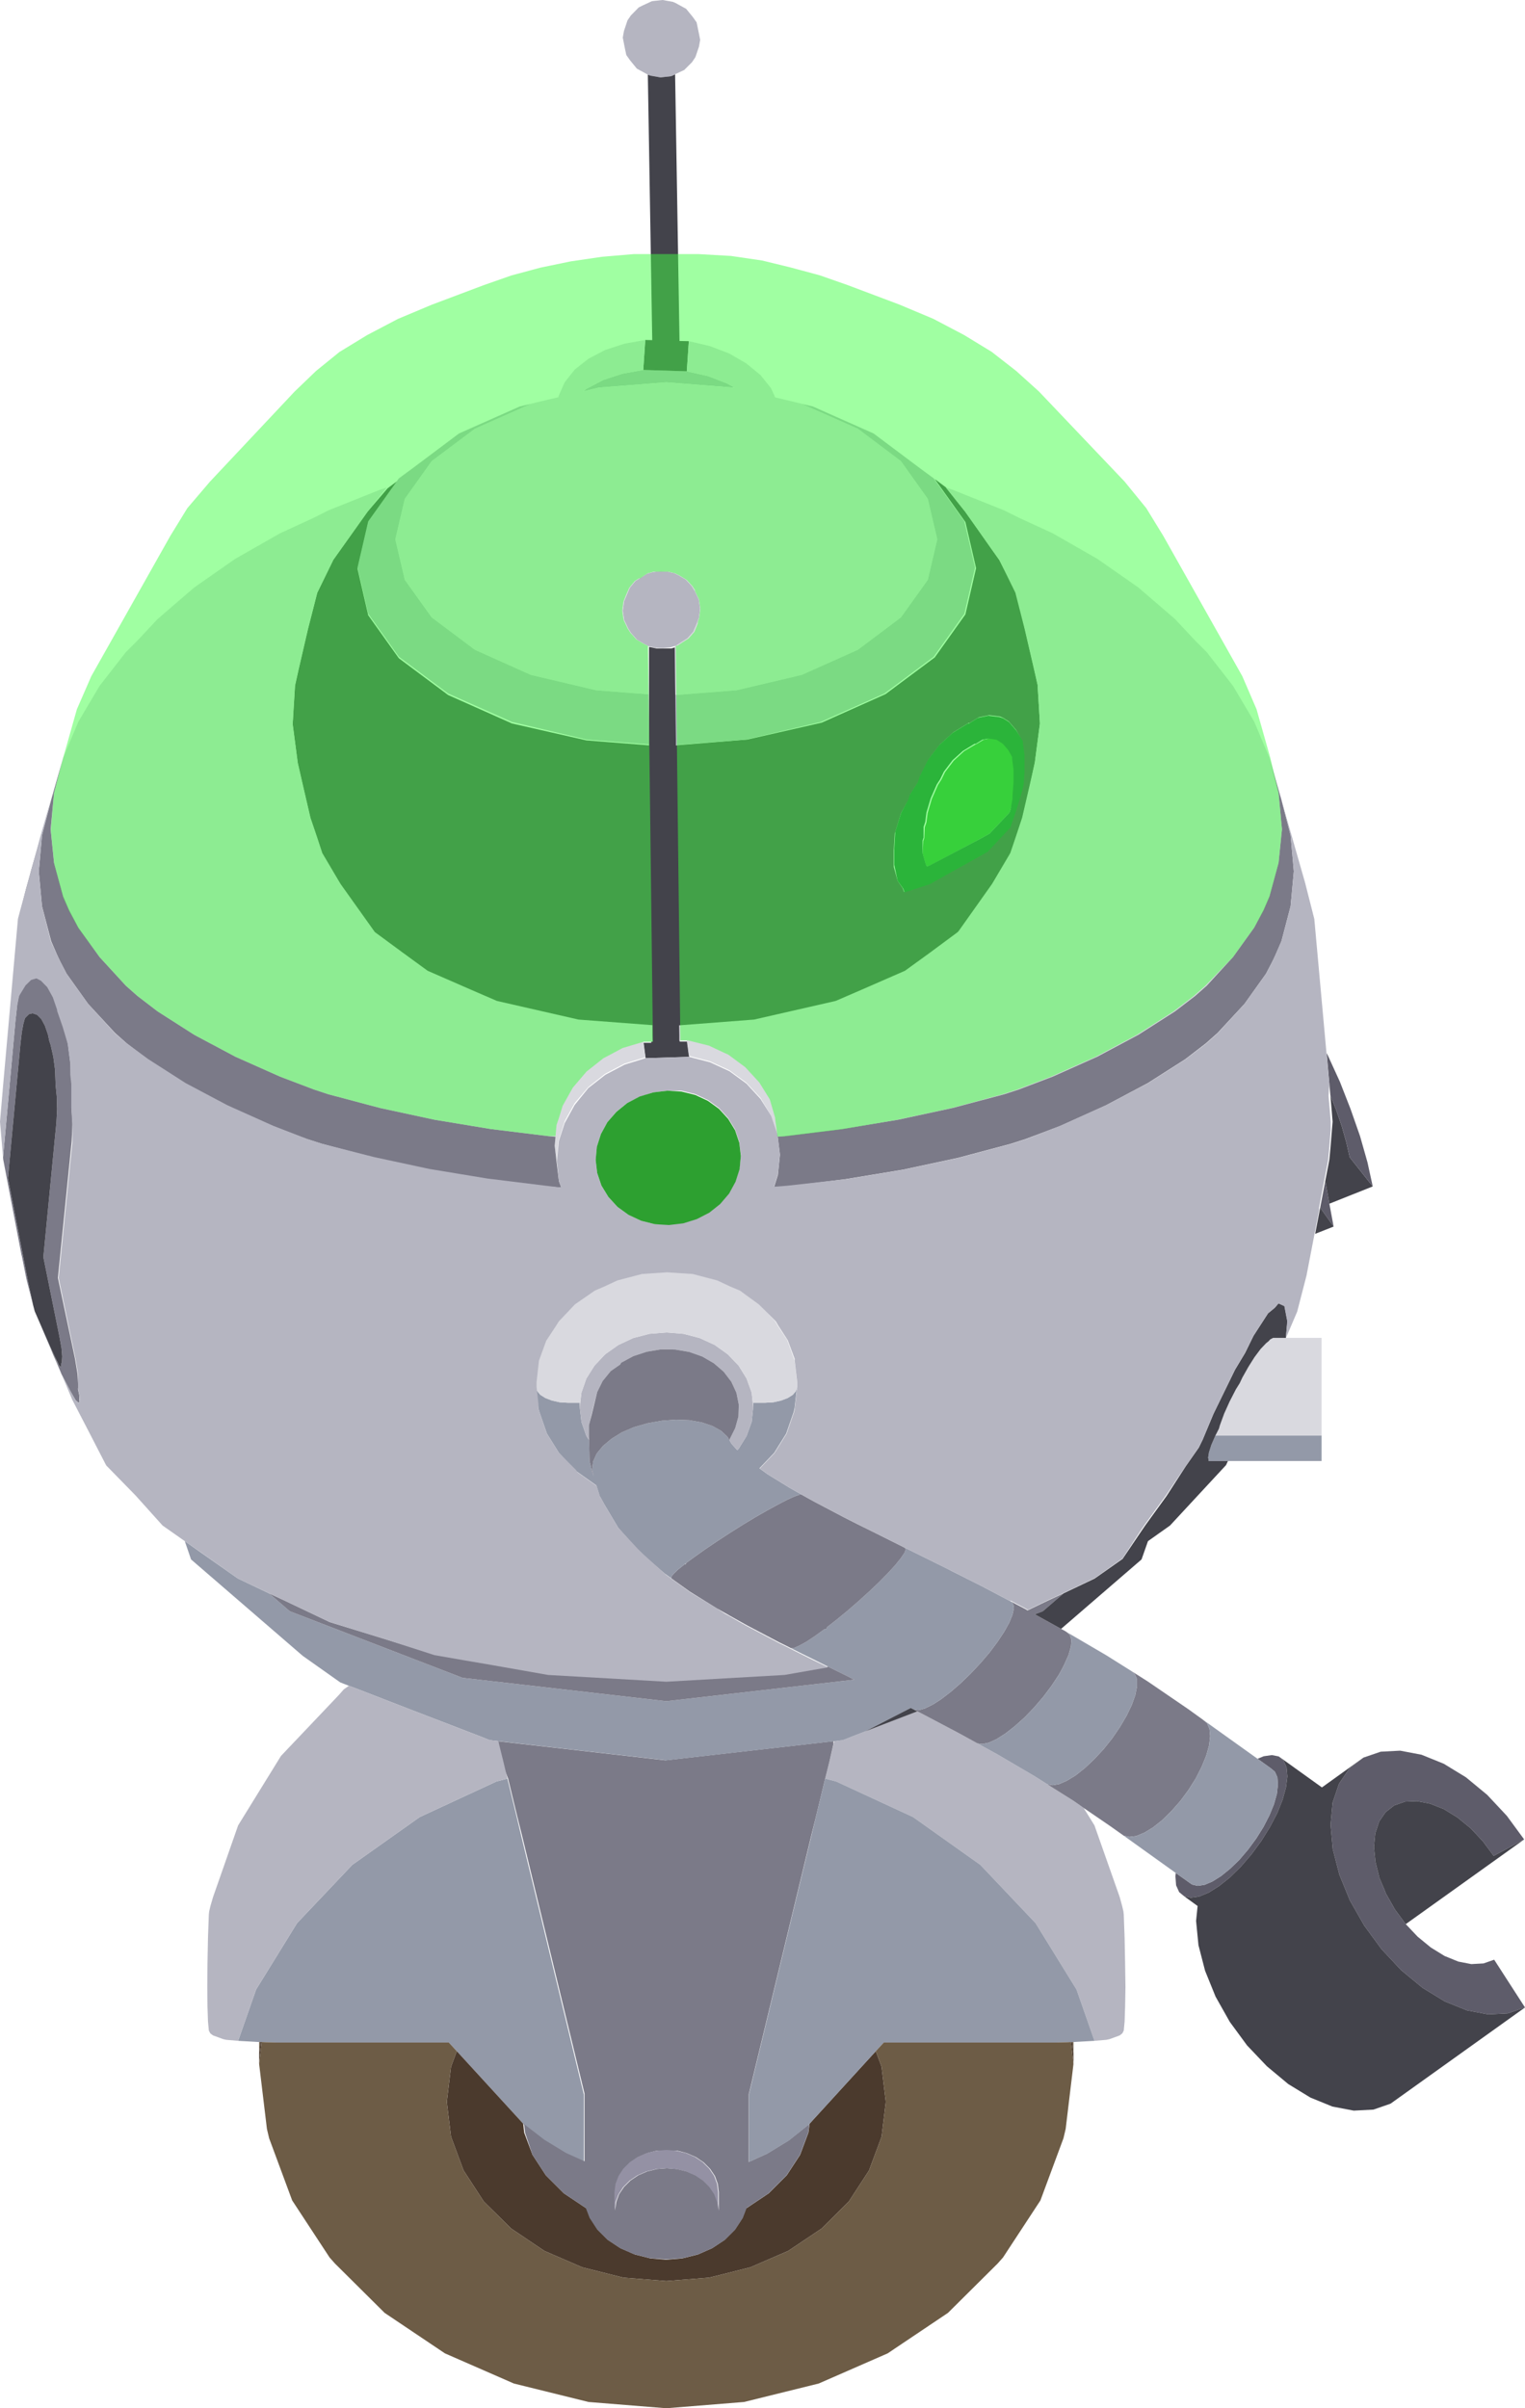 <svg id="Layer_1" data-name="Layer 1" xmlns="http://www.w3.org/2000/svg" viewBox="0 0 90.04 142.17"><defs><style>.cls-1{fill:none;}.cls-2{fill:#5e5c6a;}.cls-3{fill:#43434b;}.cls-4{fill:#b5b5c1;}.cls-5{fill:#d9d9df;}.cls-6{fill:#9399a8;}.cls-7{fill:#7b7a88;}.cls-8{fill:#6d5c46;}.cls-9{fill:#4b3a2d;}.cls-10{fill:#2da030;}.cls-11{fill:#15682e;}.cls-12{fill:#9491a4;}.cls-13{fill:#43ff47;opacity:0.5;}</style></defs><polygon class="cls-1" points="3.47 80.59 3.48 80.6 2.96 79.5 3.39 80.44 3.47 80.59"/><polygon class="cls-1" points="32.89 68.83 33 69.73 32.86 68.54 32.75 67.64 32.89 68.83"/><polygon class="cls-1" points="39.25 33.74 39.23 33.73 39 33.72 39.23 33.73 39.25 33.74"/><polygon class="cls-1" points="37.18 34.7 36.97 35.18 36.84 35.51 37.06 34.99 37.18 34.7"/><polygon class="cls-1" points="35.26 82.18 35.08 82.87 34.77 84.14 34.94 83.5 35.26 82.18"/><polygon class="cls-2" points="78.24 69.76 77.95 71.28 78.02 71.4 78.74 72.41 78.49 71.06 78.26 69.78 78.24 69.76"/><polygon class="cls-2" points="79.06 105.3 78.68 106.42 78.56 107.72 78.69 109.16 79.08 110.67 79.7 112.19 80.55 113.68 81.57 115.07 82.73 116.31 83.99 117.35 85.3 118.15 86.61 118.68 87.87 118.92 89.02 118.86 90.04 118.51 88.22 115.69 87.59 115.91 86.87 115.95 86.1 115.8 85.29 115.47 84.48 114.97 83.7 114.33 83 113.59 82.98 113.57 82.85 113.39 82.35 112.71 82.24 112.51 81.83 111.79 81.75 111.58 81.44 110.85 81.39 110.64 81.21 109.91 81.19 109.71 81.12 109.03 81.14 108.84 81.2 108.22 81.26 108.05 81.43 107.53 81.54 107.37 81.81 106.98 82.32 106.58 82.95 106.36 83.67 106.33 84.44 106.48 85.25 106.8 86.06 107.3 86.84 107.94 87.56 108.71 88.19 109.56 89.99 108.59 88.97 107.2 87.81 105.96 86.55 104.92 85.24 104.12 83.93 103.59 82.67 103.35 81.52 103.41 80.5 103.76 79.67 104.4 79.06 105.3"/><polygon class="cls-3" points="87.56 108.71 86.84 107.94 86.06 107.3 85.25 106.8 84.44 106.48 83.67 106.33 82.95 106.36 82.32 106.58 81.81 106.98 81.54 107.37 81.43 107.53 81.26 108.05 81.2 108.22 81.14 108.84 81.12 109.03 81.19 109.71 81.21 109.91 81.39 110.64 81.44 110.85 81.75 111.58 81.83 111.79 82.24 112.51 82.35 112.71 82.85 113.39 82.98 113.57 83 113.59 89.99 108.59 88.19 109.56 87.56 108.71"/><polygon class="cls-4" points="63.32 106.27 62.22 105.58 61.83 105.33 61.09 104.86 58.84 103.54 58.8 103.52 57.71 102.92 56.6 102.31 54.63 101.27 54.38 101.14 54.16 101.03 51.09 102.21 50.29 102.52 49.84 102.7 49.76 102.73 49.26 102.79 49.22 102.95 48.99 103.91 48.72 105 49.37 105.17 53.91 107.27 57.88 110.09 61.14 113.53 63.56 117.45 64.62 120.48 65.32 120.42 65.51 120.38 66.11 120.16 66.25 120.05 66.28 120.01 66.35 119.87 66.4 119.34 66.43 118.44 66.45 117.3 66.43 115.95 66.4 114.4 66.35 113.02 66.33 112.84 66.25 112.5 66.11 111.99 64.62 107.76 63.98 106.73 63.57 106.44 63.32 106.27"/><polygon class="cls-5" points="75.92 78.98 75.82 78.98 75.17 78.98 75 79.07 74.9 79.18 74.75 79.3 74.42 79.65 74.07 80.12 73.71 80.69 73.35 81.33 73.2 81.65 72.97 82.02 72.6 82.74 72.28 83.45 72.03 84.13 71.97 84.34 71.76 84.75 78.03 84.75 78.03 84.13 78.03 83.45 78.03 82.74 78.03 82.02 78.03 81.33 78.03 80.69 78.03 80.12 78.03 79.65 78.03 79.3 78.03 79.07 78.03 78.98 75.96 78.98 75.95 78.98 75.92 78.98"/><polygon class="cls-4" points="39 4.57 39.62 4.5 39.74 4.44 40.4 4.13 40.86 3.67 41.06 3.37 41.27 2.75 41.34 2.35 41.26 1.95 41.13 1.32 40.91 1.01 40.51 0.52 39.89 0.18 39.73 0.11 39.12 0 38.49 0.07 37.95 0.32 37.71 0.44 37.25 0.91 37.05 1.2 36.84 1.83 36.77 2.22 36.9 2.88 36.98 3.25 37.2 3.56 37.6 4.05 38.22 4.39 38.25 4.41 38.38 4.46 39 4.57"/><polygon class="cls-6" points="15.45 120.55 15.65 120.56 16.11 120.57 16.32 120.58 16.49 120.58 16.78 120.58 17.55 120.58 17.62 120.58 18.45 120.58 18.6 120.58 19.67 120.58 26.5 120.58 26.97 121.09 30.89 125.37 30.95 125.44 32.1 126.36 33.38 127.14 34.47 127.63 34.47 123.64 30.77 108.36 30.52 107.31 30.24 106.16 29.96 105 29.31 105.17 24.78 107.27 20.8 110.09 17.54 113.53 15.12 117.45 14.06 120.48 15.13 120.54 15.3 120.55 15.38 120.55 15.45 120.55"/><polygon class="cls-7" points="61.1 95.3 61.57 95.12 62.8 94.06 61.92 94.47 61.48 94.68 60.67 95.07 60.5 94.97 60 94.71 59.67 94.53 59.82 94.68 59.86 94.95 59.78 95.32 59.59 95.79 59.29 96.33 58.9 96.92 58.43 97.55 57.89 98.18 57.32 98.79 56.72 99.37 56.13 99.88 55.57 100.31 55.06 100.64 55.04 100.63 55.01 100.66 54.6 100.86 54.24 100.96 53.97 100.93 54.16 101.03 54.38 101.14 54.63 101.27 56.6 102.31 57.71 102.92 58 102.96 58.38 102.88 58.84 102.67 59.36 102.34 59.91 101.91 60.48 101.4 61.05 100.81 61.59 100.18 62.08 99.53 62.51 98.88 62.73 98.48 62.84 98.26 63.09 97.7 63.23 97.21 63.26 96.81 63.17 96.52 62.98 96.35 62.89 96.29 62.65 96.16 61.46 95.5 61.1 95.3"/><polygon class="cls-8" points="15.3 120.55 15.3 121.21 15.38 120.55 15.3 120.55"/><polygon class="cls-3" points="77.95 71.28 77.92 71.44 77.65 72.84 78.74 72.41 78.02 71.4 77.95 71.28"/><polygon class="cls-4" points="36.75 22.06 35.62 22.43 34.63 22.95 34.45 23.1 35.36 22.88 39.34 22.57 43.32 22.88 43.39 22.9 42.94 22.64 41.8 22.2 40.55 21.92 37.98 21.84 36.75 22.06"/><polygon class="cls-9" points="15.38 120.55 15.3 121.21 15.3 121.85 15.45 120.55 15.38 120.55"/><polygon class="cls-3" points="79.49 67.44 79.22 66.48 78.88 65.49 78.55 64.67 78.63 65.59 78.68 66.22 78.64 66.71 78.55 67.81 78.49 68.45 78.42 68.82 78.24 69.76 78.26 69.78 78.49 71.06 81.05 70.04 79.69 68.32 79.49 67.44"/><polygon class="cls-2" points="78.55 64.67 78.88 65.49 79.22 66.48 79.49 67.44 79.69 68.32 81.05 70.04 80.74 68.62 80.3 67.07 79.74 65.47 79.11 63.86 78.41 62.33 78.33 62.17 78.49 63.99 78.55 64.67"/><polygon class="cls-8" points="63.38 121.21 63.38 120.55 63.3 120.55 63.38 121.21"/><polygon class="cls-9" points="63.23 120.55 63.38 121.85 63.38 121.21 63.3 120.55 63.23 120.55"/><polygon class="cls-6" points="71.52 85.3 71.38 85.74 71.33 86.06 71.35 86.12 71.36 86.25 71.64 86.25 72.42 86.25 72.49 86.25 72.5 86.25 72.51 86.25 78.03 86.25 78.03 86.06 78.03 85.74 78.03 85.3 78.03 84.75 71.76 84.75 71.52 85.3"/><polygon class="cls-9" points="47.73 125.9 47.24 127.21 46.45 128.42 45.39 129.48 44.09 130.35 44.06 130.36 43.84 130.94 43.39 131.63 42.79 132.23 42.05 132.72 41.21 133.09 40.29 133.32 39.34 133.4 38.39 133.32 37.48 133.09 36.63 132.72 35.89 132.23 35.29 131.63 34.84 130.94 34.62 130.36 34.59 130.35 33.29 129.48 32.23 128.42 31.44 127.21 30.95 125.9 30.89 125.37 26.97 121.09 26.63 122.01 26.38 124.08 26.63 126.14 27.37 128.13 28.56 129.96 30.18 131.56 32.14 132.88 34.38 133.85 36.81 134.46 39.34 134.66 41.87 134.46 44.3 133.85 46.54 132.88 48.51 131.56 50.12 129.96 51.31 128.13 52.05 126.14 52.3 124.08 52.05 122.01 51.71 121.09 47.8 125.37 47.73 125.9"/><path class="cls-7" d="M31.44,127.21l.79,1.21,1.06,1.06,1.3.87h0l.22.58.45.69.6.6.74.49.84.37.92.23,1,.07.95-.07.92-.23.84-.37.74-.49.6-.6.45-.69.22-.58h0l1.3-.87,1.06-1.06.79-1.21.49-1.31.07-.53-.07.07-1.15.92-1.28.78-1.08.49v-4l3.69-15.28.25-1,.28-1.15.28-1.16.27-1.09.23-1,0-.16-9.92,1.13-9.92-1.13,0,.16.23,1L30,105l.28,1.16.28,1.15.25,1,3.7,15.28v4l-1.09-.49-1.28-.78L31,125.44l-.06-.07.06.53Zm11,3.29-.06-.49-.17-.47-.29-.43-.38-.38-.46-.31-.53-.23-.57-.14-.6-.05-.6.05-.57.14-.53.23-.46.31-.38.38-.29.43-.17.47-.06.49v-1.09l.06-.48.17-.47.29-.43.38-.38.46-.31.53-.23.57-.15.6,0,.6,0,.57.15.53.23.46.31.38.38.29.43.17.47.06.48Z"/><polygon class="cls-6" points="21.16 99.73 24.05 100.85 28.39 102.52 28.84 102.7 28.92 102.73 29.43 102.79 39.34 103.92 49.26 102.79 49.76 102.73 49.84 102.7 50.29 102.52 51.09 102.21 52.62 101.42 53.77 100.83 53.97 100.93 54.24 100.96 54.6 100.86 55.01 100.66 55.04 100.63 55.06 100.64 55.57 100.31 56.13 99.88 56.72 99.37 57.32 98.79 57.89 98.18 58.43 97.55 58.9 96.92 59.29 96.33 59.59 95.79 59.78 95.32 59.86 94.95 59.82 94.68 59.67 94.53 59.58 94.49 58.16 93.74 57.95 93.63 57.07 93.19 56.8 93.05 56.24 92.77 55.91 92.6 54.03 91.67 53.75 91.53 53.42 91.37 53.48 91.46 53.4 91.67 53.19 91.98 52.87 92.38 52.43 92.86 51.91 93.39 51.31 93.96 50.67 94.54 50 95.12 49.34 95.66 48.84 96.05 48.77 96.19 48.7 96.16 48.12 96.58 47.61 96.92 47.19 97.15 46.89 97.28 46.7 97.3 47.36 97.63 48.01 97.95 48.89 98.39 50.07 98.97 50.44 99.16 39.34 100.43 27.31 99.05 17.11 95.12 15.88 94.06 14.05 93.19 11.83 91.63 10.91 90.98 11.28 92.06 17.87 97.75 20.09 99.32 20.6 99.52 20.71 99.56 21.16 99.73"/><polygon class="cls-3" points="53.97 100.93 53.77 100.83 52.62 101.42 51.09 102.21 54.16 101.03 53.97 100.93"/><polygon class="cls-6" points="61.14 113.53 57.88 110.09 53.91 107.27 49.37 105.17 48.72 105 48.44 106.16 48.16 107.31 47.91 108.36 44.22 123.64 44.22 127.63 45.3 127.14 46.59 126.36 47.73 125.44 47.8 125.37 51.71 121.09 52.18 120.58 59.01 120.58 60.08 120.58 60.23 120.58 61.06 120.58 61.13 120.58 61.91 120.58 62.19 120.58 62.36 120.58 62.58 120.57 63.03 120.56 63.23 120.55 63.3 120.55 63.38 120.55 63.55 120.54 64.62 120.48 63.56 117.45 61.14 113.53"/><polygon class="cls-4" points="17.54 113.53 20.8 110.09 24.78 107.27 29.31 105.17 29.96 105 29.7 103.91 29.46 102.95 29.43 102.79 28.92 102.73 28.84 102.7 28.39 102.52 24.05 100.85 21.16 99.73 20.71 99.56 20.6 99.52 20.3 99.73 19.99 100.08 16.59 103.66 14.06 107.76 12.58 111.99 12.43 112.5 12.35 112.84 12.33 113.02 12.28 114.4 12.25 115.95 12.24 117.3 12.25 118.44 12.28 119.34 12.33 119.87 12.4 120.01 12.43 120.05 12.58 120.16 13.18 120.38 13.36 120.42 14.06 120.48 15.12 117.45 17.54 113.53"/><polygon class="cls-8" points="55.97 136.54 58.9 133.63 59.22 133.27 61.43 129.9 62.79 126.23 62.92 125.68 63.38 121.85 63.23 120.55 63.03 120.56 62.58 120.57 62.36 120.58 62.19 120.58 61.91 120.58 61.13 120.58 61.06 120.58 60.23 120.58 60.08 120.58 59.01 120.58 52.18 120.58 51.71 121.09 52.05 122.01 52.3 124.08 52.05 126.14 51.31 128.13 50.12 129.96 48.51 131.56 46.54 132.88 44.3 133.85 41.87 134.46 39.34 134.66 36.81 134.46 34.38 133.85 32.14 132.88 30.18 131.56 28.56 129.96 27.37 128.13 26.63 126.14 26.38 124.08 26.63 122.01 26.97 121.09 26.5 120.58 19.67 120.58 18.6 120.58 18.45 120.58 17.62 120.58 17.55 120.58 16.78 120.58 16.49 120.58 16.32 120.58 16.11 120.57 15.65 120.56 15.45 120.55 15.3 121.85 15.76 125.68 15.89 126.23 17.25 129.9 19.46 133.27 19.78 133.63 22.71 136.54 26.27 138.93 30.34 140.71 34.75 141.8 39.34 142.17 43.93 141.8 48.34 140.71 52.41 138.93 55.97 136.54"/><polygon class="cls-7" points="67.13 99.14 67.13 99.56 67.03 100.07 66.82 100.66 66.51 101.3 66.12 101.96 65.67 102.62 65.16 103.26 64.61 103.85 64.06 104.37 63.52 104.8 63 105.12 62.54 105.32 62.15 105.39 61.83 105.33 62.22 105.58 63.32 106.27 63.57 106.44 63.98 106.73 65.56 107.81 66.35 108.37 66.68 108.44 67.09 108.39 67.57 108.19 68.08 107.88 68.62 107.45 69.16 106.92 69.69 106.32 70.17 105.67 70.6 104.99 70.95 104.3 71.22 103.64 71.39 103.03 71.45 102.5 71.41 102.06 71.27 101.73 71.02 101.52 70.16 100.9 67.76 99.26 66.8 98.65 67.01 98.84 67.13 99.14"/><polygon class="cls-2" points="75.27 104.59 75.42 104.92 75.45 105.36 75.39 105.9 75.22 106.51 74.95 107.17 74.6 107.85 74.17 108.54 73.69 109.19 73.17 109.8 72.63 110.32 72.1 110.75 71.59 111.07 71.12 111.27 70.71 111.33 70.38 111.25 69.42 110.57 69.4 110.77 69.44 111.3 69.62 111.7 69.91 111.94 70.31 112.03 70.8 111.96 71.36 111.73 71.98 111.34 72.62 110.83 73.27 110.19 73.89 109.47 74.47 108.68 74.98 107.86 75.41 107.04 75.73 106.24 75.93 105.51 76.01 104.87 75.96 104.34 75.79 103.94 75.5 103.69 75.1 103.61 74.61 103.68 74.25 103.83 75.03 104.39 75.27 104.59"/><polygon class="cls-6" points="71.41 102.06 71.45 102.5 71.39 103.03 71.22 103.64 70.95 104.3 70.6 104.99 70.17 105.67 69.69 106.32 69.16 106.92 68.62 107.45 68.08 107.88 67.57 108.19 67.09 108.39 66.68 108.44 66.35 108.37 69.42 110.57 70.38 111.25 70.71 111.33 71.12 111.27 71.59 111.07 72.1 110.75 72.63 110.32 73.17 109.8 73.69 109.19 74.17 108.54 74.6 107.85 74.95 107.17 75.22 106.51 75.39 105.9 75.45 105.36 75.42 104.92 75.27 104.59 75.03 104.39 74.25 103.83 71.02 101.52 71.27 101.73 71.41 102.06"/><polygon class="cls-7" points="42.83 99.04 39.34 99.24 35.85 99.04 32.36 98.84 29.01 98.25 27.43 97.98 25.65 97.67 22.56 96.71 19.47 95.76 17.2 94.68 16.76 94.47 15.88 94.06 17.11 95.12 27.31 99.05 39.34 100.43 50.44 99.16 50.07 98.97 48.89 98.39 46.32 98.84 42.83 99.04"/><polygon class="cls-7" points="50.63 89.98 49.84 89.58 48.13 88.68 47.64 88.41 47.34 88.24 47.2 88.24 46.91 88.34 46.49 88.53 45.95 88.81 45.31 89.16 44.59 89.57 44.16 89.83 43.83 90.03 43.07 90.51 42.32 91 41.61 91.48 40.98 91.93 40.5 92.28 40.48 92.36 40.44 92.33 40.03 92.66 39.76 92.92 39.63 93.09 39.64 93.18 40.73 93.96 42.37 94.98 42.4 94.99 42.84 95.24 43.05 95.36 43.69 95.72 44.14 95.97 46.02 96.96 46.49 97.19 46.7 97.3 46.89 97.28 47.19 97.15 47.61 96.92 48.12 96.58 48.7 96.16 48.77 96.19 48.84 96.05 49.34 95.66 50 95.12 50.67 94.54 51.31 93.96 51.91 93.39 52.43 92.86 52.87 92.38 53.19 91.98 53.4 91.67 53.48 91.46 53.42 91.37 51.72 90.52 50.63 89.98"/><polygon class="cls-4" points="40.48 92.36 40.5 92.28 40.44 92.33 40.48 92.36"/><polygon class="cls-6" points="39.76 92.92 40.03 92.66 40.44 92.33 40.5 92.28 40.98 91.93 41.61 91.48 42.32 91 43.07 90.51 43.83 90.03 44.16 89.83 44.59 89.57 45.31 89.16 45.95 88.81 46.49 88.53 46.91 88.34 47.2 88.24 47.34 88.24 47.01 88.05 46.62 87.83 45.32 87.03 44.84 86.68 45.71 85.77 46.42 84.63 46.85 83.39 46.91 83.16 46.92 83.07 47.06 81.86 47 82.11 46.81 82.34 46.51 82.53 46.12 82.68 45.67 82.78 45.18 82.81 44.47 82.81 44.47 83.07 44.38 83.94 44.08 84.77 43.61 85.53 43.53 85.61 43.19 85.23 43.08 85.04 42.95 84.82 42.58 84.47 42.06 84.18 41.43 83.97 40.7 83.84 39.91 83.81 39.08 83.87 38.24 84.02 37.43 84.25 37.2 84.35 36.71 84.56 36.1 84.94 35.6 85.36 35.23 85.81 35.02 86.28 34.96 86.75 35.06 87.19 35.05 87.15 34.97 86.9 34.9 86.64 34.9 86.62 34.81 86.27 34.8 85.91 34.78 85.01 34.62 84.77 34.33 83.94 34.23 83.07 34.23 82.81 33.53 82.81 33.04 82.78 32.59 82.68 32.2 82.53 31.9 82.34 31.71 82.11 31.65 81.86 31.76 82.87 31.79 83.16 31.86 83.39 32.29 84.63 33 85.77 33.95 86.77 34.08 86.89 35.21 87.69 35.41 88.33 35.49 88.46 35.69 88.83 35.71 88.86 36.5 90.19 37.61 91.44 37.95 91.77 39.24 92.89 39.34 92.96 39.64 93.18 39.63 93.09 39.76 92.92"/><polygon class="cls-4" points="44.08 81.38 43.61 80.62 42.97 79.95 42.2 79.4 41.31 78.99 40.35 78.74 39.35 78.66 38.35 78.74 37.39 78.99 36.51 79.4 35.73 79.95 35.1 80.62 34.62 81.38 34.33 82.21 34.23 83.07 34.33 83.94 34.62 84.77 34.78 85.01 34.77 84.79 34.77 84.14 35.08 82.87 35.26 82.18 35.58 81.53 36.05 80.95 36.06 80.94 36.62 80.55 36.67 80.45 37.39 80.06 38.18 79.8 39.02 79.66 39.87 79.67 40.69 79.81 41.46 80.08 42.15 80.48 42.73 80.98 43.18 81.57 43.48 82.22 43.62 82.92 43.6 83.62 43.41 84.31 43.09 84.95 43.08 85.02 43.08 85.04 43.19 85.23 43.53 85.61 43.61 85.53 44.08 84.77 44.38 83.94 44.47 83.07 44.38 82.21 44.08 81.38"/><polygon class="cls-7" points="43.09 84.95 43.41 84.31 43.6 83.62 43.62 82.92 43.48 82.22 43.18 81.57 42.73 80.98 42.15 80.48 41.46 80.08 40.69 79.81 39.87 79.67 39.02 79.66 38.18 79.8 37.39 80.06 36.67 80.45 36.62 80.55 36.06 80.94 36.05 80.95 35.58 81.53 35.26 82.18 34.94 83.5 34.77 84.14 34.77 84.79 34.78 85.01 34.8 85.91 34.81 86.27 34.9 86.62 34.9 86.64 34.97 86.9 35.05 87.15 35.06 87.19 34.96 86.75 35.02 86.28 35.23 85.81 35.6 85.36 36.1 84.94 36.71 84.56 37.2 84.35 37.43 84.25 38.24 84.02 39.08 83.87 39.91 83.81 40.7 83.84 41.43 83.97 42.06 84.18 42.58 84.47 42.95 84.82 43.08 85.04 43.08 85.02 43.09 84.95"/><polygon class="cls-5" points="31.9 82.34 32.2 82.53 32.59 82.68 33.04 82.78 33.53 82.81 34.23 82.81 34.23 83.07 34.33 82.21 34.62 81.38 35.1 80.62 35.73 79.95 36.51 79.4 37.39 78.99 38.35 78.74 39.35 78.66 40.35 78.74 41.31 78.99 42.2 79.4 42.97 79.95 43.61 80.62 44.08 81.38 44.38 82.21 44.47 83.07 44.47 82.81 45.18 82.81 45.67 82.78 46.12 82.68 46.51 82.53 46.81 82.34 47 82.11 47.06 81.86 47.06 81.58 46.91 80.31 46.88 80.21 46.48 79.11 45.92 78.26 45.76 77.99 44.8 76.97 43.64 76.16 43.05 75.91 42.3 75.56 40.86 75.18 39.35 75.08 39.34 75.08 37.85 75.18 36.4 75.56 35.63 75.92 35.07 76.16 33.9 76.97 32.95 78 32.78 78.26 32.23 79.11 31.8 80.29 31.79 80.31 31.65 81.59 31.65 81.86 31.71 82.11 31.9 82.34"/><polygon class="cls-6" points="63.26 96.81 63.23 97.21 63.09 97.7 62.84 98.26 62.73 98.48 62.51 98.88 62.08 99.53 61.59 100.18 61.05 100.81 60.48 101.4 59.91 101.91 59.36 102.34 58.84 102.67 58.38 102.88 58 102.96 57.71 102.92 58.8 103.52 58.84 103.54 61.09 104.86 61.83 105.33 62.15 105.39 62.54 105.32 63 105.12 63.52 104.8 64.06 104.37 64.61 103.85 65.16 103.26 65.67 102.62 66.12 101.96 66.51 101.3 66.82 100.66 67.03 100.07 67.13 99.56 67.13 99.14 67.01 98.84 66.8 98.65 65.32 97.72 62.98 96.35 63.17 96.52 63.26 96.81"/><polygon class="cls-3" points="40.55 21.92 40.67 20.14 40.12 20.13 39.86 4.39 39.78 4.43 39.62 4.5 39 4.57 38.38 4.46 38.25 4.41 38.51 20.08 38.1 20.07 37.98 21.84 40.55 21.92"/><path class="cls-3" d="M20.22,32.29l-.54.76L18.73,35l-.55,2.15-.54,2.33-.22,1-.08,1.29-.06,1,.3,2.29.3,1.31.45,1.94.38,1.12.32,1,1,1.71.08.13,2,2.78,0,.05,0,0,1.63,1.2,1.44,1.05,2.61,1.14,1.49.64,4.81,1.1,4.36.33v1H38l.12.91,2.57-.08-.11-.9h-.45v-.91l4.42-.34,4.82-1.1,1.48-.64,2.61-1.14,1.44-1.05,1.63-1.2,0,0,.05-.05,2-2.78.08-.13,1-1.71.32-1,.38-1.12.45-1.94L61.1,45l.3-2.29-.06-1-.08-1.29-.22-1-.54-2.33L60,35l-1-1.94-.54-.76L57,30.21l-1.14-1.43,0,0-.67-.5,1.81,2.54.63,2.72-.63,2.73-1.81,2.54-2.91,2.17-3.76,1.68-4.4,1L39.91,44l0-1.36,0-1.59v-.74l0-2v-.11l-.27.08-.44,0h-.44l-.38-.08-.06,0v.07l0,2V41l0,1.6V44l-3.69-.29-4.4-1-3.77-1.68-2.91-2.17-1.81-2.54-.63-2.73.63-2.72,1.81-2.54-.67.5,0,0L21.7,30.21ZM60,47.74l-.38,1.1-1.34,1.43-3.42,1.91-1.48.48-.08-.22L53,52l-.23-.83,0-.89v-.07l.06-1L53.2,48l.46-.81.1-.3.47-.74.1-.32.5-1,.66-.87.8-.73.9-.55.06,0,.53-.33.62-.13.64.08.17.07.35.22.43.5.37.67,0,.07.1.77v1l-.05.71-.08.34Z"/><polygon class="cls-5" points="2.99 48.96 3.19 50.93 3.73 52.91 4.08 53.72 4.63 54.76 5.88 56.5 7.43 58.19 8.12 58.8 9.31 59.71 11.47 61.09 13.89 62.38 16.54 63.56 18.54 64.32 19.39 64.6 22.44 65.41 25.64 66.1 28.96 66.65 32.37 67.07 32.8 67.11 32.75 67.64 32.86 68.54 32.98 67.35 33.34 66.19 33.93 65.12 34.74 64.17 35.73 63.39 36.87 62.79 38.1 62.41 37.98 61.5 38.53 61.49 38.52 61.1 38.52 60.52 34.16 60.19 29.34 59.09 27.86 58.45 25.25 57.31 23.81 56.26 22.18 55.06 22.14 55.03 22.1 54.98 20.12 52.2 20.04 52.07 19.03 50.36 18.71 49.39 18.33 48.27 17.88 46.33 17.58 45.02 17.28 42.73 17.34 41.71 17.42 40.42 17.64 39.47 18.18 37.14 18.73 34.99 19.68 33.05 20.22 32.29 21.7 30.21 22.84 28.78 22.44 28.91 19.39 30.13 18.54 30.56 16.54 31.48 13.89 32.99 11.47 34.68 9.31 36.54 8.12 37.81 7.43 38.5 5.88 40.49 4.63 42.6 4.08 43.9 3.73 44.73 3.19 46.82 2.99 48.96"/><polygon class="cls-4" points="40.27 37.89 40.6 37.68 40.94 37.29 40.96 37.24 41.15 36.8 41.27 36.48 41.32 36.1 41.34 35.93 41.26 35.38 41.24 35.34 41.02 34.88 40.84 34.59 40.5 34.22 40.07 33.96 39.8 33.83 39.66 33.8 39.42 33.74 39.34 33.74 39.25 33.74 39.23 33.73 39 33.72 38.98 33.72 38.98 33.72 38.78 33.74 38.72 33.75 38.55 33.77 38.19 33.87 37.96 34.02 37.84 34.09 37.51 34.3 37.18 34.7 37.06 34.99 36.84 35.51 36.8 35.85 36.78 35.97 36.77 36.06 36.85 36.6 37.09 37.11 37.27 37.39 37.3 37.42 37.61 37.77 38.04 38.02 38.25 38.13 38.31 38.16 38.69 38.24 38.84 38.25 39.11 38.26 39.13 38.26 39.57 38.22 39.84 38.14 39.93 38.11 40.27 37.89"/><polygon class="cls-5" points="58.46 32.29 59 33.05 59.95 34.99 60.5 37.14 61.04 39.47 61.26 40.42 61.34 41.71 61.4 42.73 61.1 45.02 60.8 46.33 60.35 48.27 59.98 49.39 59.65 50.36 58.64 52.07 58.56 52.2 56.59 54.98 56.54 55.03 56.5 55.06 54.88 56.26 53.43 57.31 50.82 58.45 49.34 59.09 44.52 60.19 40.1 60.53 40.11 61.1 40.11 61.44 40.55 61.43 40.67 62.33 41.91 62.65 43.06 63.18 44.06 63.91 44.9 64.81 45.52 65.85 45.91 66.98 45.92 67.1 46.32 67.07 49.72 66.65 53.04 66.1 56.24 65.41 59.29 64.6 60.15 64.32 62.15 63.56 64.79 62.38 67.21 61.09 69.37 59.71 70.56 58.8 71.25 58.19 72.8 56.5 74.05 54.76 74.6 53.72 74.95 52.91 75.49 50.93 75.69 48.96 75.49 46.82 74.95 44.73 74.6 43.9 74.05 42.6 72.8 40.49 71.25 38.5 70.56 37.81 69.37 36.54 67.21 34.68 64.79 32.99 62.15 31.48 60.15 30.56 59.29 30.13 56.24 28.91 55.84 28.78 56.98 30.21 58.46 32.29"/><polygon class="cls-5" points="25.49 27.22 23.9 29.45 23.34 31.84 23.9 34.23 25.49 36.45 28.04 38.36 31.34 39.84 35.2 40.75 38.29 40.99 38.28 40.25 38.25 38.2 38.25 38.13 38.04 38.02 37.61 37.77 37.3 37.42 37.27 37.39 37.09 37.11 36.85 36.6 36.77 36.06 36.78 35.97 36.8 35.85 36.84 35.51 36.97 35.18 37.18 34.7 37.51 34.3 37.84 34.09 37.96 34.02 38.19 33.87 38.55 33.77 38.72 33.75 38.78 33.74 38.98 33.72 38.98 33.72 39 33.72 39.23 33.73 39.25 33.74 39.34 33.74 39.42 33.74 39.66 33.8 39.8 33.83 40.07 33.96 40.5 34.22 40.84 34.59 41.02 34.88 41.24 35.34 41.26 35.38 41.34 35.93 41.32 36.1 41.27 36.48 41.15 36.8 40.96 37.24 40.94 37.29 40.6 37.68 40.27 37.89 39.93 38.11 39.84 38.14 39.84 38.25 39.86 40.29 39.87 41.03 43.48 40.75 47.34 39.84 50.65 38.36 53.19 36.45 54.78 34.23 55.34 31.84 54.78 29.45 53.19 27.22 50.65 25.31 47.34 23.84 47.03 23.76 45.77 23.46 45.52 22.91 44.9 22.14 44.06 21.45 43.06 20.87 41.91 20.43 40.67 20.14 40.55 21.92 41.8 22.2 42.94 22.64 43.39 22.9 43.32 22.88 39.34 22.57 35.36 22.88 34.45 23.1 34.63 22.95 35.62 22.43 36.75 22.06 37.98 21.84 38.1 20.07 36.87 20.29 35.73 20.66 34.74 21.18 33.93 21.82 33.34 22.57 32.98 23.38 32.97 23.45 33.29 23.38 32.97 23.45 31.65 23.76 31.34 23.84 28.04 25.31 25.49 27.22"/><polygon class="cls-4" points="53.19 27.22 54.78 29.45 55.34 31.84 54.78 34.23 53.19 36.45 50.65 38.36 47.34 39.84 43.48 40.75 39.87 41.03 39.89 42.62 39.91 43.98 44.06 43.66 48.46 42.62 52.22 40.94 55.13 38.77 56.94 36.23 57.57 33.5 56.94 30.78 55.13 28.24 54.34 27.66 51.58 25.59 48 24 47.34 23.84 50.65 25.31 53.19 27.22"/><polygon class="cls-4" points="21.11 33.5 21.74 36.23 23.55 38.77 26.46 40.94 30.23 42.62 34.63 43.66 38.32 43.95 38.3 42.59 38.29 40.99 35.2 40.75 31.34 39.84 28.04 38.36 25.49 36.45 23.9 34.23 23.34 31.84 23.9 29.45 25.49 27.22 28.04 25.31 31.34 23.84 30.68 24 27.1 25.59 24.34 27.66 23.55 28.24 21.74 30.78 21.11 33.5"/><polygon class="cls-10" points="59.95 46.13 59.94 45.39 59.86 44.75 59.83 44.64 59.6 44.23 59.27 43.85 58.91 43.62 58.52 43.56 58.35 43.61 58.08 43.67 57.68 43.91 57.61 43.94 56.92 44.35 56.31 44.91 55.8 45.58 55.58 46.03 55.38 46.34 55.02 47.16 54.77 48 54.7 48.55 54.6 48.84 54.57 49.48 54.51 49.65 54.47 50.39 54.65 51.03 54.74 51.15 54.91 51.09 57.89 49.51 58.43 49.21 59.6 47.97 59.67 47.77 59.86 47.11 59.89 46.93 59.95 46.13"/><path class="cls-11" d="M60.44,46.3l.05-.71v-1l-.1-.77,0-.07L60,43.12l-.43-.5-.35-.22L59,42.33l-.64-.08-.62.13-.53.33-.06,0-.9.55-.8.73-.66.87-.5,1-.1.32-.47.74-.1.3L53.2,48l-.34,1.1-.06,1v.07l0,.89L53,52l.33.46.08.22,1.48-.48,3.42-1.91,1.34-1.43.38-1.1.33-1.1Zm-.77,1.47-.07.2-1.17,1.24-.54.3-3,1.58-.16.06L54.65,51l-.18-.64,0-.74.06-.17,0-.63.1-.3.07-.55.25-.84.36-.82.2-.31.22-.45.51-.67.61-.55.69-.42.07,0,.39-.24.28-.06.17,0,.39.06.36.23.33.38.23.41,0,.11.08.64v.74l-.06.8,0,.18Z"/><polygon class="cls-3" points="72.42 86.25 71.64 86.25 71.36 86.25 71.35 86.12 71.33 86.06 71.38 85.74 71.52 85.3 71.76 84.75 71.97 84.34 72.03 84.13 72.28 83.45 72.6 82.74 72.97 82.02 73.2 81.65 73.35 81.33 73.71 80.69 74.07 80.12 74.42 79.65 74.75 79.3 74.9 79.18 75 79.07 75.17 78.98 75.82 78.98 75.92 78.98 76.01 78.01 76.01 77.99 75.84 77.1 75.49 76.94 75.27 77.2 74.87 77.53 74.01 78.86 73.52 79.86 72.92 80.86 71.65 83.46 71.01 84.99 70.78 85.46 70.01 86.56 68.88 88.31 67.62 90.05 67.32 90.49 66.28 92.03 64.63 93.19 62.8 94.06 61.57 95.12 61.1 95.3 61.46 95.5 62.65 96.16 67.4 92.06 67.78 90.98 69.08 90.06 70.73 88.28 72.39 86.49 72.5 86.25 72.49 86.25 72.42 86.25"/><polygon class="cls-7" points="75.69 48.96 75.49 50.93 74.95 52.91 74.6 53.72 74.05 54.76 72.8 56.5 71.25 58.19 70.56 58.8 69.37 59.71 67.21 61.09 64.79 62.38 62.15 63.56 60.15 64.32 59.29 64.6 56.24 65.41 53.04 66.1 49.72 66.65 46.32 67.07 45.92 67.1 46.05 68.17 45.93 69.36 45.7 70.1 46.46 70.04 49.93 69.61 53.32 69.05 56.58 68.35 59.69 67.52 60.56 67.24 62.6 66.47 65.3 65.25 67.77 63.94 69.98 62.53 71.19 61.6 71.89 60.98 73.48 59.26 74.75 57.48 75.13 56.75 75.3 56.39 75.66 55.56 76.2 53.5 76.39 51.44 76.2 49.31 75.66 47.22 74.95 44.73 75.49 46.82 75.69 48.96"/><polygon class="cls-7" points="2.29 51.44 2.48 53.5 3.02 55.56 3.38 56.39 3.55 56.75 3.93 57.48 5.2 59.26 6.79 60.98 7.49 61.6 8.71 62.53 10.91 63.94 13.38 65.25 16.08 66.47 18.12 67.24 18.99 67.52 22.1 68.35 25.36 69.05 28.75 69.61 32.23 70.04 33.14 70.11 33 69.73 32.89 68.83 32.75 67.64 32.8 67.11 32.37 67.07 28.96 66.65 25.64 66.1 22.44 65.41 19.39 64.6 18.54 64.32 16.54 63.56 13.89 62.38 11.47 61.09 9.31 59.71 8.12 58.8 7.43 58.19 5.88 56.5 4.63 54.76 4.08 53.72 3.73 52.91 3.19 50.93 2.99 48.96 3.19 46.82 3.73 44.73 3.02 47.22 2.48 49.31 2.29 51.44"/><polygon class="cls-7" points="1.54 52.55 1.87 51.35 2.19 50.19 2.39 49.43 1.84 51.37 1.75 51.71 1.53 52.5 1.51 52.58 1.16 53.94 1.21 53.75 1.54 52.55"/><polygon class="cls-7" points="4.16 82.13 4.25 82.29 4.47 82.67 4.48 82.68 4.64 82.82 4.7 82.73 4.68 82.65 4.69 82.41 4.6 82 4.62 81.87 4.58 81.13 4.43 80.22 3.42 75.44 4.23 67.4 4.28 66.35 4.22 65.39 4.24 65.2 4.24 64 4.18 63.44 4.16 62.8 4.01 61.63 3.77 60.55 3.44 59.6 3.4 59.54 3.15 58.81 2.82 58.21 2.45 57.83 2.42 57.82 2.15 57.68 1.84 57.77 1.51 58.09 1.18 58.63 1.12 58.75 1.01 59.33 1.01 59.37 0.91 60.28 0.18 68.32 0.19 68.45 1.27 74.09 1.29 74.15 1.52 75.3 1.58 75.58 1.95 77.03 1.85 76.55 1.68 75.77 1.53 75.02 1.38 74.25 0.47 69.55 1.21 61.59 1.29 60.92 1.38 60.44 1.47 60.12 1.5 60.08 1.71 59.87 1.88 59.83 1.93 59.82 2.19 59.91 2.44 60.16 2.65 60.55 2.83 61.07 2.91 61.45 2.99 61.69 3.15 62.4 3.25 63.16 3.28 63.95 3.28 64.02 3.35 64.73 3.37 65.48 3.33 66.26 2.56 74.21 3.51 78.91 3.63 79.58 3.67 80.07 3.65 80.42 3.6 80.55 3.62 80.63 3.58 80.69 3.48 80.6 3.47 80.59 3.39 80.44 3.33 80.34 3.23 80.15 3.14 79.95 2.65 78.81 2.34 78.1 3.03 79.72 3.13 79.95 3.54 80.9 3.63 81.12 3.93 81.69 4.16 82.13"/><polygon class="cls-3" points="3.58 80.69 3.62 80.63 3.6 80.55 3.65 80.42 3.67 80.07 3.63 79.58 3.51 78.91 2.56 74.21 3.33 66.26 3.37 65.48 3.35 64.73 3.28 64.02 3.28 63.95 3.25 63.16 3.15 62.4 2.99 61.69 2.91 61.45 2.83 61.07 2.65 60.55 2.44 60.16 2.19 59.91 1.93 59.82 1.88 59.83 1.71 59.87 1.5 60.08 1.47 60.12 1.38 60.44 1.29 60.92 1.21 61.59 0.47 69.55 1.38 74.25 1.53 75.02 1.68 75.77 1.85 76.55 1.95 77.03 2.05 77.41 2.96 79.5 3.48 80.6 3.58 80.69"/><polygon class="cls-3" points="3.33 80.34 3.39 80.44 2.96 79.5 3.14 79.95 3.23 80.15 3.33 80.34"/><polygon class="cls-3" points="75.96 104.34 76.01 104.87 75.93 105.51 75.73 106.24 75.41 107.04 74.98 107.86 74.47 108.68 73.89 109.47 73.27 110.19 72.62 110.83 71.98 111.34 71.36 111.73 70.8 111.96 70.31 112.03 69.91 111.94 70.71 112.52 70.62 113.4 70.76 114.83 71.15 116.34 71.77 117.87 72.61 119.36 73.63 120.75 74.8 121.98 76.06 123.03 77.37 123.83 78.67 124.36 79.93 124.6 81.09 124.54 82.1 124.19 90.04 118.51 89.02 118.86 87.87 118.92 86.61 118.68 85.3 118.15 83.99 117.35 82.73 116.31 81.57 115.07 80.55 113.68 79.7 112.19 79.08 110.67 78.69 109.16 78.56 107.72 78.68 106.42 79.06 105.3 79.67 104.4 80.5 103.76 78.05 105.52 75.5 103.69 75.79 103.94 75.96 104.34"/><path class="cls-4" d="M14.05,93.19l1.84.87.87.41.44.21,2.27,1.08,3.09.95,3.09,1,1.78.31,1.58.27,3.35.59,3.49.2,3.49.2,3.49-.2,3.49-.2,2.57-.45L48,98l-.64-.32-.66-.33-.21-.11L46,97l-1.89-1-.45-.25-.64-.37-.21-.11L42.4,95h0l-1.64-1-1.09-.78-.3-.22-.09-.07L38,91.77l-.34-.33L36.5,90.19l-.79-1.33,0,0-.2-.37-.08-.13-.2-.64-1.13-.8L34,86.77l-1-1-.71-1.14-.43-1.24-.07-.23,0-.29-.11-1v-.27l.14-1.27v0l.43-1.18.56-.85L33,78l.95-1,1.17-.81.56-.24.77-.36,1.45-.38,1.49-.1h0l1.51.1,1.44.38.75.35.59.25L44.8,77l1,1,.16.27.55.85.41,1.1,0,.1.15,1.27v.28l-.14,1.21v.09l-.06.23-.43,1.24-.71,1.14-.87.91.48.35,1.3.8.39.22.33.19.3.17.49.27,1.71.9.8.4,1.08.54,1.7.85.33.16.28.14,1.87.93.34.17.56.28.27.14.88.44.21.11,1.42.75.09,0,.33.18.5.26.17.1.81-.39.44-.21.88-.41,1.83-.87L66.28,92l1-1.54.3-.44,1.26-1.74L70,86.56l.77-1.1L71,85l.64-1.53,1.27-2.6.59-1,.5-1,.86-1.33.4-.33.22-.26.35.16L76,78v0l-.08,1h0l.67-1.57.55-2.13.47-2.44.27-1.4,0-.16.29-1.52.18-.94.07-.37.06-.64.09-1.1,0-.49-.05-.63-.08-.92L78.49,64l-.17-1.82-.72-7.93-.55-2.16-1.39-4.86.54,2.09.19,2.12L76.2,53.5l-.54,2.06-.36.83-.17.36-.38.73-1.27,1.78L71.89,61l-.7.62L70,62.53l-2.21,1.41L65.3,65.25l-2.7,1.21-2,.78-.87.28-3.11.83-3.26.7-3.39.56L46.46,70l-.76.06.23-.74.12-1.19-.13-1.07V67l-.39-1.13-.63-1-.83-.9-1-.73-1.15-.53-1.24-.32-2.57.08-1.23.38-1.14.6-1,.78-.81,1-.59,1.07L33,67.35l-.12,1.19L33,69.73l.14.38L32.23,70l-3.48-.43-3.39-.56-3.26-.7L19,67.52l-.87-.28-2-.78-2.7-1.21-2.47-1.31-2.2-1.41L7.49,61.6,6.79,61,5.2,59.26,3.93,57.48l-.38-.73-.17-.36L3,55.56,2.48,53.5l-.19-2.07.19-2.12L3,47.22l-.63,2.21-.2.76-.32,1.16-.33,1.21-.33,1.19-.05.19-.08.3L.19,64h0L0,66.22l.18,2.1.73-8,.1-.91v0l.11-.58.06-.12.33-.54.33-.32.31-.09.27.14h0l.37.38.33.6.25.73,0,.06.33.95L4,61.63l.15,1.17,0,.64.06.56v1.2l0,.19.06,1,0,1.05-.81,8,1,4.79.15.91,0,.74,0,.13.09.41v.24l0,.08-.06.09-.16-.14h0l-.22-.38-.09-.17-.23-.43-.3-.57.63,1.5,1,1.93,1,1.94L8,88.28,9.6,90.06l1.31.92.92.64ZM35.24,67.7l.24-.75.38-.7.53-.62.64-.51.74-.38.8-.25.84-.1.83,0,.81.2.75.35.65.47.54.59.41.67.25.74.09.77-.07.78-.24.75-.38.7-.53.62-.64.51-.74.39-.8.24-.84.1-.84,0-.8-.2-.75-.35-.65-.47-.54-.59L35.51,70l-.25-.74-.09-.77Z"/><polygon class="cls-12" points="42.17 128.46 41.88 128.03 41.5 127.65 41.04 127.34 40.51 127.11 39.94 126.97 39.34 126.92 38.74 126.97 38.17 127.11 37.64 127.34 37.18 127.65 36.8 128.03 36.52 128.46 36.34 128.93 36.28 129.41 36.28 130.5 36.34 130.01 36.52 129.54 36.8 129.11 37.18 128.73 37.64 128.42 38.17 128.19 38.74 128.05 39.34 128 39.94 128.05 40.51 128.19 41.04 128.42 41.5 128.73 41.88 129.11 42.17 129.54 42.34 130.01 42.4 130.5 42.4 129.41 42.34 128.93 42.17 128.46"/><polygon class="cls-10" points="35.51 69.99 35.92 70.66 36.46 71.25 37.11 71.72 37.86 72.07 38.66 72.27 39.5 72.32 40.34 72.22 41.14 71.97 41.88 71.59 42.52 71.08 43.05 70.46 43.43 69.76 43.67 69.01 43.74 68.23 43.65 67.46 43.4 66.72 42.99 66.05 42.45 65.46 41.8 64.99 41.05 64.64 40.24 64.44 39.41 64.39 38.57 64.49 37.77 64.73 37.03 65.12 36.39 65.64 35.86 66.25 35.48 66.95 35.24 67.7 35.17 68.48 35.26 69.25 35.51 69.99"/><path class="cls-13" d="M3,49l.2,2,.54,2,.36.81.54,1L5.88,56.5l1.55,1.69.69.61,1.19.91,2.16,1.38,2.42,1.29,2.65,1.18,2,.76.85.28,3.05.81,3.2.69,3.32.55,3.41.42.43,0,.06-.66L33,66l.22-.72.6-1.07.81-.95,1-.79.4-.21.73-.39L38,61.5h.55c-.12-9.77-.07-6.1-.21-17.27l-.07-6.09L38,38l-.43-.25-.19-.22-.15-.16-.17-.26v0l-.24-.51-.08-.54.07-.55.13-.33.21-.48.33-.4.25-.16.08,0L38,34l.23-.15.36-.1.23,0,.2,0h.44l.38.09.27.13.43.26.34.37.15.23,0,.06.24.5.08.55-.07.55-.08.22,0,.1-.15.37-.05.12-.34.39-.33.21-.34.22-.09,0,.07,6.09c.15,13,.14,11.6.2,17.21h.45l1.24.31.85.4.29.13L44,63l.83.9.62,1L45.77,66l0,.07.12.9v.12l.4,0,3.4-.42L53,66.1l3.2-.69,3-.81.86-.28,2-.76,2.65-1.18,2.42-1.29,2.16-1.38,1.19-.91.69-.61L72.8,56.5l1.25-1.74.55-1,.35-.81.54-2,.2-2-.2-2.14L75,44.73l-.81-2.86-.84-1.95-4.67-8.29-1-1.63-1.28-1.57-5.06-5.32L60,21.9l-1.45-1.13-1.64-1-1.81-.95-2-.84-3.08-1.16-1.63-.57-1.71-.46L45,15.38l-1.84-.27L41.24,15l-1.21,0h-.69l-.92,0-1,0-1.88.16-1.84.27-1.79.37-1.71.46-1.63.57-3.08,1.16-2,.84-1.81.95-1.64,1L18.66,21.9,17.4,23.11l-5,5.32L11.06,30l-1,1.63L5.39,39.92l-.85,1.95-.81,2.86-.54,2.09Z"/></svg>